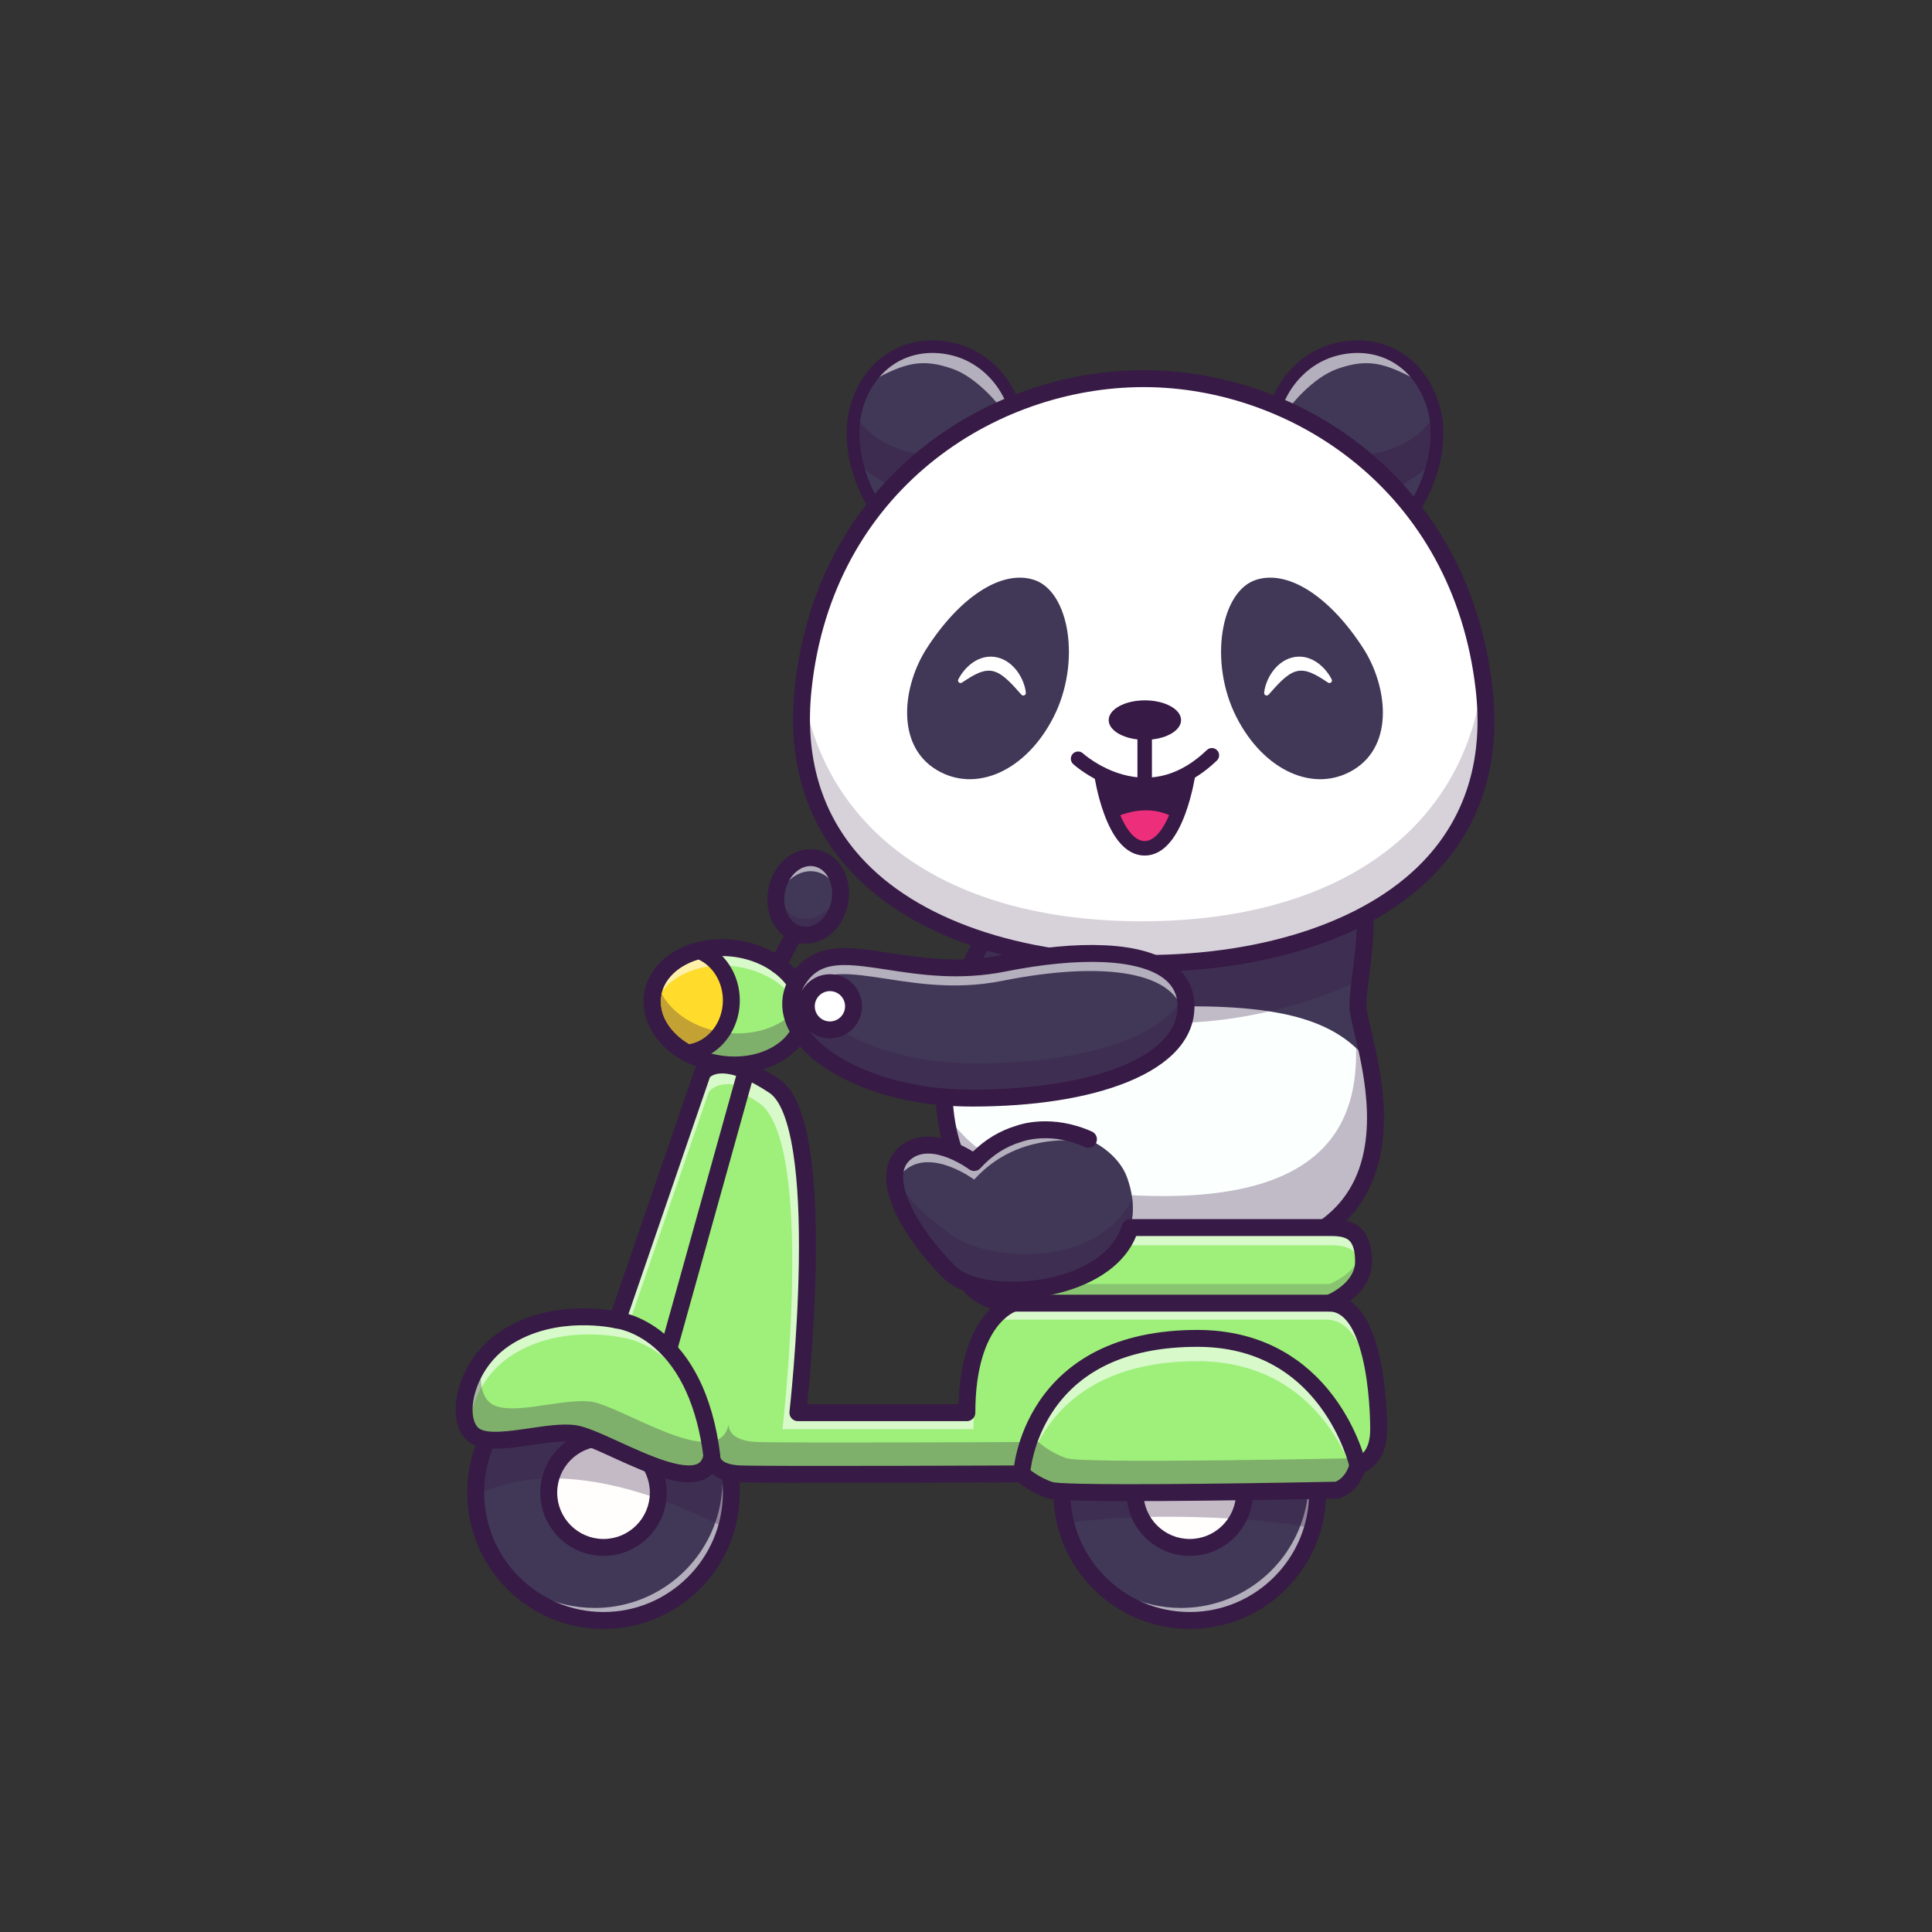 <?xml version="1.0" encoding="UTF-8"?><svg id="Layer_1" xmlns="http://www.w3.org/2000/svg" viewBox="0 0 4000 4000"><rect x="0" y="0" width="4000" height="4000" fill="#333333" stroke="none"/><path d="m1514.17,3090.36c0,25.65-3.64,50.41-10.48,73.87-31.95,110.2-133.67,190.77-254.16,190.77s-228.15-85.37-256.82-200.54c-5.12-20.49-7.82-42-7.82-64.1,0-146.14,118.49-264.6,264.64-264.6s264.64,118.46,264.64,264.6Z" style="fill:#413757;"/><g style="fill:none; opacity:.6;"><path d="m1456.59,2925.68c24.91,40.35,39.32,87.87,39.32,138.77,0,25.65-3.64,50.41-10.48,73.87-31.95,110.2-133.67,190.77-254.16,190.77-83.76,0-158.38-38.95-206.87-99.69,46.64,75.36,130,125.6,225.14,125.6,120.49,0,222.21-80.56,254.16-190.77,6.84-23.46,10.48-48.22,10.48-73.87,0-62.28-21.57-119.48-57.58-164.68Z" style="fill:#fff;"/></g><circle cx="1249.53" cy="3090.37" r="113.41" transform="translate(-1819.25 1788.7) rotate(-45)" style="fill:#fffefc;"/><path d="m1249.53,3372.5c-75.36,0-146.21-29.35-199.49-82.63-53.29-53.29-82.63-124.13-82.63-199.49s29.35-146.21,82.63-199.49c53.29-53.29,124.13-82.63,199.49-82.63s146.21,29.35,199.49,82.63c53.29,53.29,82.63,124.13,82.63,199.49s-29.35,146.21-82.63,199.49c-53.29,53.29-124.13,82.63-199.49,82.63Zm0-529.25c-136.27,0-247.13,110.86-247.13,247.13s110.86,247.13,247.13,247.13,247.13-110.86,247.13-247.13-110.86-247.13-247.13-247.13Z" style="fill:#371a45;"/><path d="m1249.53,3221.29c-72.18,0-130.91-58.73-130.91-130.91s58.73-130.91,130.91-130.91,130.91,58.73,130.91,130.91-58.73,130.91-130.91,130.91Zm0-226.82c-52.89,0-95.91,43.03-95.91,95.91s43.03,95.91,95.91,95.91,95.91-43.03,95.91-95.91-43.03-95.91-95.91-95.91Z" style="fill:#371a45;"/><g style="fill:none; opacity:.3;"><path d="m1514.17,3090.36c0,25.65-3.64,50.41-10.48,73.87-380.45-193.39-518.8-51.78-518.8-73.87,0-146.14,118.49-264.6,264.64-264.6s264.64,118.46,264.64,264.6Z" style="fill:#371a45;"/></g><path d="m2453.27,2611.96c-563.14,0-496.66-355.33-496.66-431.86,0-24.56,11.69-85.65,41.69-157.25.51-1.21,1.02-2.42,1.52-3.64,64.18-150.92,209.38-346.26,496.47-346.26,183.8,0,255.29,52.68,305.04,130.19,38.56,60.07,23.35,155.1,14.55,226.04-2.58,20.57-4.58,39.11-4.58,54.2,0,16.74,25.42,76.42,32.73,128.98,22.06,158.03,31.87,399.6-390.76,399.6Z" style="fill:#fbfffe;"/><g style="fill:none; opacity:.3;"><path d="m2449.65,2607.32c-400.5,0-482.55-179.74-496.51-311.06,55.84,95.5,180.71,180.05,455.44,180.05,422.63,0,412.82-241.57,390.76-399.6-7.31-52.56-32.73-112.24-32.73-128.98,0-15.1,1.99-33.63,4.58-54.2,4.42-35.74,10.48-77.59,10.48-117.99,5.63,7.39,10.95,15.02,16.03,22.96,38.56,60.07,23.35,155.1,14.55,226.04-2.58,20.57-4.58,39.11-4.58,54.2,0,16.74,25.42,76.42,32.73,128.98,22.06,158.03,31.87,399.6-390.76,399.6Z" style="fill:#371a45;"/></g><path d="m2844.05,2212.36c-63.63-93.04-169.65-128.98-380.79-128.98-234.29,0-391.19-40.36-463.42-64.17,64.17-150.92,209.38-346.26,496.47-346.26,183.8,0,255.29,52.68,305.04,130.19,49.74,77.51,9.97,213.17,9.97,280.24,0,16.74,25.42,76.42,32.73,128.98Z" style="fill:#413757;"/><path d="m2453.3,2629.46c-106.58,0-198.13-12.79-272.08-38-65.03-22.17-117.93-54.42-157.24-95.86-95.88-101.08-89.01-231.17-85.7-293.69.46-8.74.86-16.3.86-21.81,0-40.67,28.49-170.74,113.13-292.27,47.6-68.35,105.14-122.67,171.01-161.47,79.88-47.04,171.74-70.9,273.04-70.9,89.25,0,158.08,12.36,210.44,37.79,45.08,21.89,78.79,52.87,109.33,100.45,39.53,61.59,28.1,151.54,18.91,223.81-3.18,24.99-6.18,48.6-6.18,65.9,0,7.62,4.57,26.77,9.41,47.05,10.19,42.7,25.6,107.23,26.93,174.41,1.62,81.71-18.09,149.17-58.6,200.48-30.85,39.09-74.17,69.34-128.74,89.92-60.16,22.69-135.7,34.2-224.52,34.2Zm43.02-939.01c-218.15,0-346.27,118.21-415.33,217.37-81.53,117.06-106.85,240.54-106.85,272.27,0,6.44-.42,14.42-.91,23.66-3.04,57.65-9.38,177.6,76.14,267.76,77.39,81.58,213.29,122.95,403.93,122.95,158.14,0,267.75-37.28,325.79-110.81,82.52-104.54,45.17-261.01,25.1-345.08-6.02-25.21-10.37-43.43-10.37-55.17,0-19.52,2.99-43.06,6.46-70.32,8.47-66.65,19.01-149.6-13.65-200.49-47.05-73.31-114.42-122.14-290.31-122.14Z" style="fill:#371a45;"/><g style="fill:none; opacity:.3;"><path d="m2815.87,2029.19c-153.54,71.8-456.54,161.24-817.58-6.34.51-1.21,1.02-2.42,1.52-3.64,64.18-150.92,209.38-346.26,496.47-346.26,183.8,0,255.29,52.68,305.04,130.19,38.56,60.07,23.35,155.1,14.55,226.04Z" style="fill:#371a45;"/></g><path d="m2727.9,3090.36c0,25.65-3.64,50.41-10.48,73.87-31.95,110.2-133.67,190.77-254.16,190.77s-228.15-85.37-256.82-200.54c-5.12-20.49-7.82-42-7.82-64.1,0-146.14,118.49-264.6,264.64-264.6s264.64,118.46,264.64,264.6Z" style="fill:#413757;"/><g style="fill:none; opacity:.6;"><path d="m2670.32,2925.68c24.91,40.35,39.32,87.87,39.32,138.77,0,25.65-3.64,50.41-10.48,73.87-31.95,110.2-133.67,190.77-254.16,190.77-83.76,0-158.38-38.95-206.87-99.69,46.64,75.36,130,125.6,225.14,125.6,120.49,0,222.21-80.56,254.16-190.77,6.84-23.46,10.48-48.22,10.48-73.87,0-62.28-21.57-119.48-57.58-164.68Z" style="fill:#fff;"/></g><circle cx="2463.26" cy="3090.37" r="113.41" transform="translate(-1463.75 2646.94) rotate(-45)" style="fill:#fffefc;"/><path d="m2463.26,3372.5c-75.36,0-146.21-29.35-199.49-82.63-53.29-53.29-82.63-124.13-82.63-199.49s29.35-146.21,82.63-199.49c53.29-53.29,124.13-82.63,199.49-82.63s146.21,29.35,199.49,82.63c53.29,53.29,82.63,124.13,82.63,199.49s-29.35,146.21-82.63,199.49c-53.29,53.29-124.13,82.63-199.49,82.63Zm0-529.25c-136.27,0-247.13,110.86-247.13,247.13s110.86,247.13,247.13,247.13,247.13-110.86,247.13-247.13-110.86-247.13-247.13-247.13Z" style="fill:#371a45;"/><path d="m2463.26,3221.29c-72.18,0-130.91-58.73-130.91-130.91s58.73-130.91,130.91-130.91,130.91,58.73,130.91,130.91-58.73,130.91-130.91,130.91Zm0-226.82c-52.89,0-95.91,43.03-95.91,95.91s43.03,95.91,95.91,95.91,95.91-43.03,95.91-95.91-43.03-95.91-95.91-95.91Z" style="fill:#371a45;"/><g style="fill:none; opacity:.3;"><path d="m2727.9,3090.36c0,25.65-3.64,50.41-10.48,73.87-101.64-23.9-372.78-34.75-510.98-9.78-5.12-20.49-7.82-42-7.82-64.1,0-146.14,118.49-264.6,264.64-264.6s264.64,118.46,264.64,264.6Z" style="fill:#371a45;"/></g><path d="m1637.86,3069.94c-.64,0-1.29-.04-1.94-.11-9.61-1.06-16.54-9.7-15.48-19.31l14.07-127.62c1.06-9.61,9.71-16.54,19.31-15.48,9.61,1.06,16.54,9.71,15.48,19.31l-14.07,127.62c-.99,8.96-8.57,15.59-17.37,15.59Z" style="fill:#371a45;"/><path d="m1454.29,2221.57l-175.98,511.62s-131.01-31.29-234.64,39.11c-80.03,54.36-101.68,160.34-66.48,195.54,35.2,35.2,148.61-7.82,211.18,0,62.57,7.82,265.93,148.61,285.48,46.93,0,0-3.91,34.38,58.66,36.74,62.57,2.37,582.7,0,582.7,0,0,0,23.46,21.92,58.66,33.65,35.2,11.73,594.43,0,594.43,0,0,0,31.29-7.82,43.02-50.84,0,0,43.02-7.82,43.02-74.3s-11.73-262.02-101.68-262.02c0,0,70.39-27.38,70.39-86.04s-27.38-70.39-66.48-70.39h-719.57s-50.84-5.87-50.84,54.75c0,39.11,22.13,101.68,112.74,101.68,0,0-97.1,27.38-97.1,226.82h-349.89s68.32-598.34-49.01-676.56c-117.32-78.21-148.61-26.69-148.61-26.69Z" style="fill:#9ef07b;"/><g style="fill:none; opacity:.6;"><path d="m2035.72,2578.13h719.57c34.17,0,59.39,8.96,65.2,50.37.8-4.22,1.28-8.61,1.28-13.22,0-58.66-27.38-70.39-66.48-70.39h-719.57s-50.84-5.87-50.84,54.75c0,5.37.44,11.2,1.39,17.23,8.13-43.49,49.45-38.74,49.45-38.74Z" style="fill:#fff;"/></g><g style="fill:none; opacity:.6;"><path d="m2811.3,3031.97c-2.27,8.29-5.24,15.29-8.64,21.16-24.21-68.05-105.82-234.96-323.77-234.96-262.61,0-335.93,158.54-356.15,237.22-4.89-3.75-7.55-6.26-7.55-6.26,0,0,14.35-280.52,363.7-280.52,273.75,0,332.41,263.35,332.41,263.35Z" style="fill:#fff;"/></g><g style="fill:none; opacity:.2;"><path d="m2752.64,2658.49h-653.76c-76.64,0-104.29-44.77-110.99-82.24-1.1,5.17-1.75,11.01-1.75,17.71,0,39.11,22.13,101.68,112.75,101.68h653.76s70.39-27.38,70.39-86.04c0-8.29-.57-15.62-1.62-22.14-10.46,48.32-68.78,71.02-68.78,71.02Z" style="fill:#371a45;"/></g><g style="fill:none; opacity:.6;"><path d="m1460.58,2940.69c-17.6-49.71-40.87-85.06-64.53-110.17-52.05-55.22-106.02-60.81-106.02-60.81,0,0-131.01-31.29-234.64,39.11-57.37,38.99-84.75,104.49-82.63,151.38-28.67-39.5-5.44-138.4,70.9-190.26,103.63-70.39,234.64-39.11,234.64-39.11,0,0,53.97,5.59,106.02,60.81,29.41,31.21,58.19,78.25,76.26,149.04Z" style="fill:#fff;"/></g><g style="fill:none; opacity:.6;"><path d="m1467.32,2261.16s16.12-26.44,68.41-12.62l9.55-34.27c-70.39-28.98-91,4.93-91,4.93l-175.98,511.64s9.88,1.04,25.23,6.52l163.79-476.2Z" style="fill:#fff;"/></g><g style="fill:none; opacity:.6;"><path d="m2077.34,2732.14h668.83c90.08,0,103.48,187.36,104,257.63,2.56-8.79,4.14-19.36,4.14-32.11,0-66.48-11.73-262.02-101.68-262.02h-653.76s-39.85,11.23-68.49,71.74c23.9-28.88,46.95-35.24,46.95-35.24Z" style="fill:#fff;"/><path d="m1569.91,2282.41c120.03,78.21,50.13,676.56,50.13,676.56h395.44c0-12.88.42-25.02,1.2-36.5h-364.79s68.32-598.34-49-676.56c-22.13-14.74-41.22-24.91-57.6-31.64l-12.9,46.28c11.44,5.8,23.91,12.99,37.53,21.85Z" style="fill:#fff;"/></g><g style="fill:none; opacity:.3;"><path d="m2854.29,2965.28c-2.23,61.63-42.94,69.02-42.94,69.02-11.73,43.02-43.02,50.84-43.02,50.84,0,0-559.23,11.73-594.43,0-35.2-11.73-58.66-33.67-58.66-33.67,0,0-520.13,2.39-582.7,0-62.57-2.35-58.66-36.72-58.66-36.72-19.55,101.68-222.91-39.11-285.48-46.93-62.57-7.82-175.98,35.2-211.18,0-27.96-27.96-20.02-100.7,24.6-156.62-11.03,37.7-7.63,73.01,9.97,90.61,35.2,35.2,148.61-7.82,211.18,0,62.57,7.82,265.93,148.61,285.48,46.93,0,0-3.91,34.37,58.66,36.72,62.57,2.39,582.7,0,582.7,0,0,0,23.46,21.94,58.66,33.67,35.2,11.73,594.43,0,594.43,0,0,0,31.29-7.82,43.02-50.84,0,0,3.44-.63,8.37-3.01Z" style="fill:#371a45;"/></g><path d="m2342.92,3107.88c-156.22,0-168.62-4.13-174.58-6.12-28.46-9.49-49.9-24.95-59.52-32.73-62.79.28-517.79,2.2-576.96-.04-25.17-.95-44.46-6.8-57.53-17.42-4.53,4.55-9.31,7.74-13.61,9.96-21.22,10.94-50.52,9.94-92.23-3.16-32.86-10.32-69.07-26.86-101.03-41.45-33.43-15.27-65.01-29.69-81.26-31.72-22.28-2.79-54.17,1.93-85,6.48-55.97,8.27-108.83,16.08-136.38-11.47-16.43-16.42-23.8-43.14-20.76-75.23,2.46-26,11.43-53.01,25.95-78.14,15.96-27.62,38.03-51.49,63.84-69.02,45.18-30.69,102.45-47.62,165.64-48.97,28.73-.62,52.56,2.08,67.19,4.37l171.07-497.35c.41-1.18.94-2.32,1.59-3.39,1.08-1.77,11.25-17.49,36.46-23.09,35.02-7.78,81.05,7.13,136.81,44.3,31.48,20.98,52.65,70.27,64.75,150.67,9.07,60.31,12.95,138.29,11.54,231.77-1.89,125.04-12.91,245.33-17.55,291.18h313.19c3.25-111.59,37.38-169.17,66.73-198.22-27.86-8.24-45.49-23.06-56.26-36.17-16.76-20.41-26.37-48.33-26.37-76.61,0-24.86,7.31-43.99,21.72-56.83,18.46-16.45,41.43-15.89,47.41-15.42h718.78c36.05,0,83.98,9.11,83.98,87.89,0,38.37-23.62,65.08-45.45,81.58,9.34,6.35,17.91,15,25.66,25.92,13.79,19.42,25.04,46.48,33.45,80.41,16.35,65.97,17.62,139.26,17.62,160.15,0,40.53-14.64,63.02-26.93,74.74-6.92,6.6-13.96,10.69-19.55,13.18-16.07,44.52-51.23,53.81-52.81,54.2-1.27.32-2.57.49-3.88.52-1.4.03-141.55,2.95-284.21,4.4-57.01.58-103.54.82-141.54.82Zm-163.64-39.37c7.26,1.95,51.85,6.15,307.48,3.52,130.68-1.35,258.57-3.91,278.5-4.31,5.14-2.08,21.74-10.74,29.17-38,1.83-6.71,6.71-11.58,13.57-12.59,1.19-.31,7.62-2.25,14.02-8.97,9.69-10.17,14.81-26.82,14.81-48.14,0-19.89-1.2-89.6-16.6-151.73-10.49-42.33-30.73-92.79-67.58-92.79-8.42,0-15.65-6-17.2-14.27-1.55-8.28,3.01-16.48,10.86-19.54.55-.22,59.24-23.93,59.24-69.73,0-21.9-4.24-36.71-12.6-44.02-6.92-6.05-18.48-8.87-36.38-8.87h-719.57c-.77,0-1.18,0-1.91-.1-1.18-.09-13.33-.74-21.61,6.82-6.52,5.94-9.82,16.22-9.82,30.53,0,19.75,6.87,84.18,95.25,84.18,8.83,0,16.52,6.52,17.6,15.28,1.08,8.73-4.25,16.83-12.75,19.03-1.91.63-21.44,7.6-41.4,34.97-19.64,26.93-43.05,79.15-43.05,175.03,0,9.66-7.83,17.5-17.5,17.5h-349.89c-4.99,0-9.74-2.13-13.06-5.85s-4.9-8.68-4.33-13.64c.17-1.49,17.03-150.77,19.39-307.47,1.38-91.52-2.38-167.52-11.17-225.89-12.95-86.02-34.09-116.35-49.54-126.65-87.83-58.55-117.94-37.73-123.37-32.59l-174.96,508.65c-2.93,8.52-11.85,13.42-20.61,11.33-.29-.07-31.86-7.4-75.01-6.35-39.06.95-96.05,9.16-145.74,42.91-49.78,33.81-71.3,86.58-74.61,121.5-1.98,20.89,2.01,38.53,10.67,47.19,15.11,15.11,65.79,7.62,106.52,1.6,33.16-4.9,67.44-9.96,94.46-6.59,21.57,2.7,53.96,17.49,91.46,34.61,31.03,14.17,66.19,30.23,96.97,39.9,39.17,12.31,57.35,9.76,65.69,5.45,3.98-2.05,9.56-6.25,12-18.97l17.19,3.3,17.39,1.98s.06-.28.06-.8c-.02,5.7,8.7,16.82,41.87,18.07,61.49,2.32,576.76.01,581.96-.01h.08c4.43,0,8.7,1.68,11.95,4.71.18.16,21.33,19.5,52.13,29.8Zm628.91-51.41h0,0Z" style="fill:#371a45;"/><path d="m1384.33,2811.54c-1.56,0-3.14-.21-4.71-.65-9.31-2.6-14.75-12.25-12.16-21.56l160.96-577.42c2.6-9.31,12.25-14.76,21.56-12.16,9.31,2.6,14.75,12.25,12.16,21.56l-160.96,577.42c-2.16,7.74-9.19,12.81-16.85,12.81Z" style="fill:#371a45;"/><path d="m1473.83,3032.27c-8.71,0-16.25-6.5-17.35-15.36-12.77-103.7-48.67-182.79-103.82-228.71-39.61-32.98-75.8-37.56-76.16-37.59-9.61-1-16.6-9.6-15.6-19.22,1-9.61,9.61-16.59,19.22-15.6,1.88.2,46.59,5.25,94.94,45.51,27.84,23.18,51.42,53.42,70.07,89.86,22.9,44.74,38.41,99.07,46.09,161.47,1.18,9.59-5.64,18.33-15.23,19.51-.73.09-1.45.13-2.16.13Z" style="fill:#371a45;"/><path d="m2752.66,2715.5h-653.76c-9.67,0-17.5-7.84-17.5-17.5s7.83-17.5,17.5-17.5h653.76c9.67,0,17.5,7.83,17.5,17.5s-7.83,17.5-17.5,17.5Z" style="fill:#371a45;"/><path d="m2115.22,3068.99c-.31,0-.63,0-.94-.03-9.64-.51-17.04-8.71-16.55-18.35.16-3.06,4.4-75.82,53.8-149.14,29.08-43.16,67.8-77.54,115.07-102.17,58.34-30.4,129.77-45.81,212.3-45.81,65.48,0,124.69,14.6,175.99,43.38,41.09,23.05,77.06,55.13,106.92,95.34,50.52,68.04,65.95,135.45,66.58,138.29,2.1,9.43-3.84,18.79-13.28,20.89-9.43,2.1-18.78-3.84-20.89-13.28-.14-.61-14.8-63.94-61.28-126.06-61.35-82-146.83-123.57-254.05-123.57-137.99,0-238.07,44.15-297.46,131.23-44.56,65.34-48.72,132.04-48.76,132.71-.52,9.32-8.24,16.55-17.46,16.55Z" style="fill:#371a45;"/><path d="m1664.38,2106.81c-9.82,65.82-87.91,108.72-174.42,95.81-24.83-3.72-47.63-11.61-67.34-22.53-48.92-27.18-78.53-73.13-71.53-120.1,6.69-44.74,44.93-78.92,95.93-92.1,24.01-6.26,50.84-7.86,78.53-3.72,86.51,12.94,148.69,76.77,138.83,142.62Z" style="fill:#9ef07b;"/><path d="m1514.17,2071.19c0,57.33-40.32,104.38-91.55,108.91-48.92-27.18-78.53-73.13-71.53-120.1,6.69-44.74,44.93-78.92,95.93-92.1,39.07,14.74,67.15,55.45,67.15,103.28Z" style="fill:#ffdc2b;"/><ellipse cx="1673.3" cy="1855.89" rx="80.82" ry="66.48" transform="translate(-472.27 3136.82) rotate(-78.8)" style="fill:#413757;"/><g style="fill:none; opacity:.6;"><path d="m1608.09,1871.1c8.67-43.79,44.9-73.5,80.92-66.37,25.87,5.12,44.52,27.89,49.8,56.52,7.69-43.09-14.3-83.31-49.8-90.34-36.02-7.13-72.25,22.58-80.92,66.37-2.44,12.34-2.36,24.44-.29,35.67.11-.62.17-1.23.29-1.85Z" style="fill:#fff;"/></g><g style="fill:none; opacity:.3;"><path d="m1738.5,1834.98c-8.67,43.79-44.9,73.5-80.91,66.37-25.87-5.12-44.52-27.89-49.8-56.52-7.69,43.09,14.3,83.31,49.8,90.34,36.02,7.13,72.24-22.58,80.92-66.37,2.44-12.34,2.36-24.44.29-35.67-.11.62-.16,1.23-.29,1.85Z" style="fill:#371a45;"/></g><g style="fill:none; opacity:.3;"><path d="m1670.81,2107.6c-9.82,65.82-87.91,108.72-174.42,95.81-24.83-3.72-47.63-11.61-67.34-22.53-48.92-27.18-78.53-73.13-71.53-120.1.98-6.61,2.66-12.94,5.01-19.05,10.52,29.1,34.34,55.1,66.52,72.97,19.71,10.91,42.51,18.81,67.34,22.53,77.82,11.61,148.88-21.94,169.45-76.77,5.48,15.1,7.35,31.05,4.97,47.12Z" style="fill:#371a45;"/></g><g style="fill:none; opacity:.6;"><path d="m1664.38,2103.97c-.31,2.03-.66,4.03-1.13,6.02-11.38-52.6-66.25-98-137.7-108.72-27.69-4.15-54.52-2.54-78.53,3.72-48.65,12.55-85.68,44.23-94.8,85.96-2.39-11.03-2.82-22.37-1.13-33.79,6.69-44.74,44.93-78.92,95.93-92.1,24.01-6.26,50.84-7.86,78.53-3.72,86.5,12.94,148.69,76.77,138.83,142.62Z" style="fill:#fff;"/></g><path d="m1520.72,2222.43c-11,0-22.15-.82-33.34-2.49-26.31-3.94-50.95-12.19-73.24-24.52-27.07-15.04-48.92-35.38-63.21-58.84-15.22-24.98-21.15-52.35-17.15-79.15,7.51-50.26,49.23-91.05,108.86-106.46,26.9-7.01,56.48-8.42,85.5-4.08,45.61,6.82,86.62,26.91,115.5,56.57,30.13,30.95,43.64,68.57,38.05,105.95-5.57,37.36-29.49,69.39-67.33,90.18-27.38,15.04-59.79,22.85-93.64,22.85Zm-25.69-243.02c-15,0-29.74,1.82-43.6,5.43-45.83,11.84-77.64,41.63-83.04,77.75-5.72,38.38,18.31,77.54,62.72,102.21,18.6,10.29,39.27,17.2,61.43,20.52,38.07,5.68,75.34-.15,104.95-16.42,28.04-15.4,45.65-38.37,49.57-64.67,0,0,0,0,0,0,3.94-26.31-6.19-53.43-28.51-76.36-23.57-24.2-57.52-40.67-95.6-46.37-9.31-1.39-18.67-2.09-27.93-2.09Z" style="fill:#371a45;"/><path d="m1422.62,2197.6c-2.97,0-5.89-.75-8.5-2.2-27.05-15.03-48.9-35.37-63.18-58.82-15.22-24.98-21.15-52.35-17.15-79.15,7.51-50.26,49.23-91.05,108.86-106.46,3.49-.9,7.18-.7,10.56.57,46.93,17.71,78.47,65.8,78.47,119.66,0,31.76-10.9,62.14-30.7,85.55-20.03,23.69-47.31,38.18-76.81,40.79-.51.05-1.03.07-1.54.07Zm23.26-211.22c-42.82,12.74-72.3,41.56-77.48,76.21-5.51,36.96,16.58,74.66,57.89,99.43,39.87-6.44,70.38-45.25,70.38-90.83,0-37.37-20.2-70.73-50.79-84.8Z" style="fill:#371a45;"/><path d="m1668.52,1953.75c-4.77,0-9.56-.47-14.32-1.41-22.65-4.48-41.66-19.13-53.53-41.24-11.27-20.98-14.73-46.38-9.75-71.52,4.98-25.15,17.86-47.31,36.27-62.41,19.4-15.92,42.56-22.21,65.21-17.73,22.65,4.49,41.66,19.13,53.53,41.24,11.27,20.98,14.73,46.38,9.75,71.52-4.98,25.14-17.86,47.31-36.27,62.41-15.32,12.57-32.98,19.14-50.89,19.14Zm9.63-160.71c-23.94,0-46.76,22.29-52.9,53.33-3.41,17.21-1.19,34.31,6.25,48.16,6.83,12.72,17.31,21.05,29.5,23.47,12.2,2.42,25.05-1.3,36.22-10.45,12.16-9.97,20.73-24.94,24.13-42.15,6.78-34.25-9.26-66.38-35.75-71.63-2.48-.49-4.97-.73-7.45-.73Z" style="fill:#371a45;"/><path d="m1610.52,2015.48c-2.77,0-5.57-.66-8.19-2.05-8.54-4.53-11.78-15.13-7.25-23.66l32.77-61.75c4.53-8.54,15.12-11.79,23.66-7.25,8.54,4.53,11.78,15.12,7.25,23.66l-32.77,61.75c-3.14,5.92-9.2,9.3-15.47,9.3Z" style="fill:#371a45;"/><path d="m1773.41,957.96c10.59,44.51,31.89,87.39,58.88,120.48,19.34,23.68,54.55,24.46,76.22,2.37,11.16-11.38,22.55-22.22,33.92-32.51,50.07-45.21,100.34-79.46,133.66-100.7,3.21-2.07,6.26-3.96,9.16-5.81,2.15-1.34,4.19-2.83,6.09-4.47,12.34-10.42,19.51-26.14,18.77-42.63-3.59-77.02-55.93-149.43-131.15-170.25-8.6-2.36-17.08-4.1-25.49-5.23-83.48-11.2-156.48,38.05-180.68,125.73-1.36,4.93-2.49,9.91-3.41,14.98-5.87,31.38-3.86,65.14,4.03,98.03Z" style="fill:#413757;"/><g style="fill:none; opacity:.4;"><path d="m1773.41,957.96c46.5,40.31,106.4,71.29,169.02,90.35,50.07-45.21,100.34-79.46,133.66-100.7,3.21-2.07,6.26-3.96,9.16-5.81,2.15-1.34,4.19-2.83,6.09-4.47-8.8,1.9-16.6,3.2-21.57,3.51-129.16,7.67-232.48,14.67-300.4-80.91-5.87,31.38-3.86,65.14,4.03,98.03Z" style="fill:#371a45;"/></g><g style="fill:none; opacity:.6;"><path d="m1808.07,786.95c66.95-36.27,101.8-44.85,163.17-23.64,53.5,18.49,100.64,78.98,110.13,93.04,1.44-3.54,2.83-6.87,4.13-10.03,7.29-17.41,4.82-37.78-6.91-52.81-47.41-60.82-131.94-89.73-205.36-63.27-8.39,3.03-16.34,6.53-23.86,10.45l-41.3,46.26Z" style="fill:#fff;"/></g><path d="m1870.28,1109.82c-.06,0-.12,0-.18,0-18.64-.25-36.09-8.69-47.89-23.16-26.45-32.43-47.4-73.56-58.97-115.81-12.61-46.05-13.65-90.79-3-129.38,13.78-49.95,43.58-90.42,83.91-113.95,40.4-23.57,89.51-29.12,138.3-15.62,39.18,10.84,73.53,34.62,99.33,68.74,24.76,32.75,39.44,73.04,41.33,113.43.53,11.25-1.93,22.55-7.1,32.69-3.27,6.4-11.11,8.95-17.51,5.68-6.4-3.27-8.95-11.11-5.68-17.51,3.12-6.11,4.6-12.9,4.29-19.64-3.48-74.35-53.48-139.45-121.6-158.3-41.96-11.61-83.95-6.99-118.23,13.01-34.42,20.09-59.97,55.03-71.94,98.39-18.44,66.82,5.02,158.02,57.04,221.8,7.02,8.61,16.99,13.43,28.07,13.58,7.19.1,12.94,6,12.84,13.19-.1,7.13-5.91,12.84-13.01,12.84Z" style="fill:#371a45;"/><path d="m2967.75,957.96c-10.59,44.51-31.89,87.39-58.88,120.48-19.34,23.68-54.55,24.46-76.22,2.37-11.16-11.38-22.55-22.22-33.92-32.51-50.07-45.21-100.34-79.46-133.66-100.7-3.21-2.07-6.26-3.96-9.16-5.81-2.15-1.34-4.19-2.83-6.09-4.47-12.34-10.42-19.51-26.14-18.77-42.63,3.59-77.02,55.93-149.43,131.15-170.25,8.6-2.36,17.08-4.1,25.49-5.23,83.48-11.2,156.48,38.05,180.68,125.73,1.36,4.93,2.49,9.91,3.41,14.98,5.87,31.38,3.86,65.14-4.03,98.03Z" style="fill:#413757;"/><g style="fill:none; opacity:.4;"><path d="m2967.75,957.96c-46.5,40.31-106.4,71.29-169.02,90.35-50.07-45.21-100.34-79.46-133.66-100.7-3.21-2.07-6.26-3.96-9.16-5.81-2.15-1.34-4.19-2.83-6.09-4.47,8.8,1.9,16.6,3.2,21.57,3.51,129.16,7.67,232.48,14.67,300.4-80.91,5.87,31.38,3.86,65.14-4.03,98.03Z" style="fill:#371a45;"/></g><g style="fill:none; opacity:.6;"><path d="m2933.08,786.95c-66.95-36.27-101.8-44.85-163.17-23.64-53.5,18.49-100.64,78.98-110.13,93.04-1.44-3.54-2.83-6.87-4.13-10.03-7.29-17.41-4.82-37.78,6.91-52.81,47.41-60.82,131.94-89.73,205.36-63.27,8.39,3.03,16.34,6.53,23.86,10.45l41.3,46.26Z" style="fill:#fff;"/></g><path d="m2870.87,1109.82c-7.11,0-12.92-5.71-13.01-12.84-.1-7.19,5.65-13.1,12.84-13.19,11.08-.15,21.05-4.97,28.07-13.58,52.02-63.78,75.48-154.99,57.04-221.8-11.96-43.36-37.51-78.3-71.94-98.39-34.28-20.01-76.27-24.63-118.23-13.01-68.12,18.85-118.12,83.95-121.6,158.3-.31,6.74,1.17,13.53,4.29,19.64,3.27,6.4.73,14.25-5.68,17.51-6.4,3.27-14.24.73-17.51-5.68-5.17-10.14-7.63-21.44-7.1-32.69,1.89-40.39,16.57-80.68,41.33-113.43,25.8-34.13,60.15-57.9,99.33-68.74,48.79-13.5,97.9-7.95,138.3,15.62,40.33,23.54,70.13,64,83.91,113.95,10.65,38.59,9.61,83.33-3,129.38-11.57,42.25-32.51,83.38-58.97,115.81-11.8,14.46-29.25,22.9-47.89,23.16-.06,0-.12,0-.18,0Z" style="fill:#371a45;"/><path d="m3075.16,1425.32c45.94,399.53-315.57,569.48-704.85,569.48s-747.25-169.55-704.85-569.48c44.43-419.05,385.87-641.37,704.85-641.37s656.66,222.32,704.85,641.37Z" style="fill:#fff;"/><g style="fill:none; opacity:.2;"><path d="m2363.71,1997.98c-389.26,0-747.24-169.54-704.85-569.47.44-4.01.87-8.03,1.37-12.01,42.39,304.3,301.75,490.91,703.48,490.91s660.84-185.68,703.92-486.74c.31,2.61.62,5.23.93,7.84,45.93,399.53-315.56,569.47-704.85,569.47Z" style="fill:#371a45;"/></g><path d="m2367.72,2012.3c-125.27,0-245.13-17.73-346.62-51.29-111.8-36.96-201.06-91.9-265.28-163.3-42.88-47.66-74.08-102.49-92.75-162.97-19.75-63.99-25.67-135.07-17.59-211.26,45.74-431.34,397.96-657.03,722.25-657.03,82.59,0,164.61,14.23,243.77,42.29,81.36,28.84,155.84,70.99,221.36,125.27,69.35,57.46,126.38,126.75,169.48,205.94,46.3,85.07,75.78,180.41,87.62,283.37,8.7,75.66,3.36,146.32-15.88,210.04-18.17,60.19-48.91,114.84-91.35,162.45-64.16,71.96-153.81,127.38-266.47,164.72-102.15,33.87-222.68,51.77-348.53,51.77Zm0-1210.85c-308.64,0-643.88,214.93-687.44,625.72-14.74,139.04,19.43,255.83,101.56,347.14,116.05,129.01,329.59,202.99,585.88,202.99s472.84-74.64,588.88-204.78c81.27-91.15,114.44-207.29,98.59-345.2-47.24-410.89-381.6-625.87-687.46-625.87Z" style="fill:#371a45;"/><path d="m2460.46,1599.24c-2.39,14.35-10.44,57.72-26.51,95.23-14.2,33.08-34.57,61.59-62.73,61.59s-49.71-29.41-64.45-63.12c-15.33-35.04-23.82-74.77-26.91-91.04,43.84,23.03,112.82,43.17,180.6-2.66Z" style="fill:#371a45;"/><path d="m2433.94,1694.46c-14.2,33.08-34.57,61.59-62.73,61.59s-49.71-29.41-64.45-63.12c31.25-13.96,80.44-26.4,127.18,1.53Z" style="fill:#ed2e7a;"/><path d="m2370.69,1639.96c-20.92,0-40.02-3.41-56.44-8.13-54.62-15.71-90.81-48.49-92.32-49.88-6.11-5.6-6.52-15.09-.92-21.19,5.6-6.1,15.08-6.51,21.18-.93.73.66,33.53,29.99,81.36,43.46,62.94,17.73,121.86.77,175.13-50.38,5.98-5.74,15.47-5.55,21.21.43,5.74,5.98,5.55,15.47-.43,21.21-52.28,50.2-104.59,65.42-148.78,65.42Z" style="fill:#371a45;"/><path d="m2369.94,1771.33c-20.08,0-38.26-9.94-54.01-29.55-11.24-13.99-21.35-33.14-30.04-56.92-14.37-39.31-20.12-77.97-20.36-79.59-1.2-8.2,4.47-15.81,12.67-17.01,8.2-1.19,15.81,4.47,17.01,12.67.07.5,5.65,37.66,19,74.03,9.1,24.79,28.44,66.38,55.73,66.38s46.91-42.12,56.1-67.22c13.43-36.67,19.03-73.74,19.08-74.11,1.22-8.19,8.84-13.86,17.04-12.63,8.19,1.22,13.85,8.85,12.63,17.04-.24,1.64-6.11,40.5-20.59,80.02-8.76,23.9-18.91,43.15-30.18,57.21-15.8,19.71-34,29.7-54.09,29.7Z" style="fill:#371a45;"/><ellipse cx="2370.36" cy="1490.89" rx="74.92" ry="40.89" style="fill:#371a45;"/><path d="m2369.94,1640.02c-8.28,0-15-6.72-15-15v-114.09c0-8.28,6.72-15,15-15s15,6.72,15,15v114.09c0,8.28-6.72,15-15,15Z" style="fill:#371a45;"/><path d="m1918.15,1343.16c-48.26,75.29-65.64,198.84,21.23,250.96,80.91,48.55,185.36,2.16,242.19-110.08,56.83-112.24,33.05-260.32-41.42-283.73-67.57-21.24-154.11,36.94-222,142.85Z" style="fill:#413757;"/><path d="m2114.61,1438.09c-1.18-1.19-2.39-2.61-3.57-3.91l-3.53-3.96c-2.31-2.63-4.66-5.19-6.94-7.71-4.61-5.03-9.23-9.79-13.9-14.13-9.33-8.68-18.95-15.5-28.6-18.27-4.85-1.39-9.77-1.84-15.04-1.34-5.27.52-10.83,2.07-16.53,4.36-5.66,2.38-11.48,5.37-17.27,8.86-5.82,3.48-11.6,7.41-17.72,11.33l-.07.04c-2.41,1.54-5.61.83-7.15-1.57-1.02-1.59-1.05-3.53-.27-5.1,3.41-6.8,7.71-13.12,12.71-19.08,5.04-5.9,10.86-11.43,17.69-16.12,1.73-1.16,3.46-2.32,5.33-3.32l2.8-1.53,2.91-1.41c3.97-1.75,8.17-3.25,12.59-4.28,8.86-2.02,18.6-1.97,27.62.33,9.05,2.26,17.24,6.53,24.08,11.77,6.87,5.25,12.51,11.42,17.19,17.97,4.67,6.56,8.36,13.55,11.25,20.75,1.44,3.61,2.64,7.29,3.63,11.03.48,1.88.92,3.76,1.27,5.68.35,1.94.63,3.79.81,5.92.25,2.87-1.88,5.39-4.75,5.63-1.59.14-3.08-.46-4.13-1.51l-.41-.42Z" style="fill:#fff;"/><path d="m2823.01,1343.16c48.26,75.29,65.64,198.84-21.24,250.96-80.91,48.55-185.36,2.16-242.19-110.08-56.83-112.24-33.05-260.32,41.42-283.73,67.57-21.24,154.11,36.94,222,142.85Z" style="fill:#413757;"/><path d="m2617.26,1434.38c.18-2.13.46-3.97.81-5.92.35-1.92.79-3.8,1.27-5.68.99-3.74,2.19-7.42,3.63-11.03,2.88-7.21,6.57-14.19,11.25-20.75,4.68-6.54,10.31-12.72,17.19-17.97,6.84-5.24,15.03-9.51,24.08-11.77,9.03-2.3,18.77-2.34,27.62-.33,4.43,1.03,8.63,2.53,12.59,4.28l2.91,1.41,2.8,1.53c1.87,1.01,3.6,2.17,5.33,3.32,6.83,4.68,12.65,10.21,17.69,16.12,5,5.95,9.3,12.27,12.71,19.08,1.28,2.56.25,5.66-2.31,6.94-1.69.84-3.61.68-5.1-.26l-.08-.05c-6.13-3.91-11.91-7.85-17.72-11.33-5.8-3.49-11.61-6.48-17.27-8.86-5.7-2.29-11.27-3.84-16.53-4.36-5.27-.5-10.2-.05-15.04,1.34-9.65,2.77-19.27,9.59-28.6,18.27-4.67,4.34-9.29,9.1-13.9,14.13-2.29,2.52-4.63,5.08-6.94,7.71l-3.53,3.96c-1.18,1.3-2.39,2.71-3.57,3.91l-.4.4c-2.02,2.04-5.32,2.06-7.37.04-1.14-1.12-1.64-2.67-1.52-4.15Z" style="fill:#fff;"/><path d="m2455.49,2083.87c0-111.51-166.91-131.67-377.59-89.54-210.68,42.14-356.75-75.48-425.92,34.68-69.17,110.16,109.91,244.47,360.09,244.47s443.43-68.47,443.43-189.61Z" style="fill:#413757;"/><g style="fill:none; opacity:.6;"><path d="m1649.11,2065.42c69.17-110.16,215.25,7.46,425.92-34.68,205-41,368.54-23,377.21,80.74,2.12-8.5,3.23-17.29,3.23-26.39,0-111.51-166.91-131.67-377.59-89.54-210.68,42.14-356.75-75.48-425.92,34.68-12.34,19.65-16.74,40.08-14.28,60.37,2.47-8.48,6.24-16.89,11.43-25.17Z" style="fill:#fff;"/></g><g style="fill:none; opacity:.3;"><path d="m2463.38,2083.88c0,121.12-193.27,189.59-443.44,189.59s-413.76-123.03-367.65-230.15c34.06,83.65,181.11,158.35,367.65,158.35,223.5,0,401.59-54.67,436.98-152.71,4.26,10.48,6.45,22.1,6.45,34.92Z" style="fill:#371a45;"/></g><path d="m2012.07,2290.98c-86.22,0-168.37-15.46-237.57-44.7-66.03-27.9-115.43-66.84-139.1-109.64-10.57-19.12-15.92-38.68-15.89-58.13.03-20.41,5.97-40.19,17.65-58.8,20.6-32.81,49.61-50.97,88.68-55.54,33.5-3.91,71.33,1.93,115.13,8.71,67.41,10.42,143.8,22.24,233.5,4.3,80.87-16.17,152.49-22.93,212.87-20.08,65.87,3.11,115.18,17.73,146.56,43.45,25.94,21.27,39.09,49.3,39.09,83.33,0,65.54-48,119.64-138.82,156.45-81.76,33.14-193.14,50.66-322.1,50.66Zm-263.55-292.94c-37.29,0-62.68,9.96-81.72,40.27-16.15,25.72-16.41,53.1-.78,81.38,37.44,67.72,168.33,136.28,346.04,136.28,122.72,0,232.44-17.08,308.96-48.1,53.36-21.63,116.97-60.7,116.97-124.01,0-23.36-8.6-41.76-26.28-56.26-25.07-20.55-68.65-32.85-126.02-35.56-56.72-2.67-127.38,4.05-204.36,19.44-95.77,19.16-178.91,6.3-245.71-4.03-34.81-5.38-63.37-9.42-87.11-9.42Z" style="fill:#371a45;"/><path d="m2333.65,2438.19c-32.33-91.02-207.27-152.52-316.77-31.29,0,0-89.95-67.27-144.7-17.99-54.75,49.28,12.06,163.24,93.19,244.81,81.13,81.58,450.71,36.56,368.27-195.54Z" style="fill:#413757;"/><g style="fill:none; opacity:.6;"><path d="m1872.2,2424.28c54.75-49.28,144.7,17.99,144.7,17.99,109.5-121.23,266.01-66.24,236.66-83.5-54.93-32.3-159.49-37.32-236.67,48.13,0,0-89.95-67.27-144.7-17.99-18.22,16.4-22.92,39.99-18.17,67.14,2.67-12.25,8.48-23.04,18.18-31.77Z" style="fill:#fff;"/></g><g style="fill:none; opacity:.3;"><path d="m1968.52,2555.91c-61.38-45.61-104.62-82.42-114.4-136.75-12.83,56.88,44.3,146.22,111.25,213.55,75.57,75.99,401.35,42.1,379.02-150.48-74.75,146.27-299.45,130.46-375.87,73.68Z" style="fill:#371a45;"/></g><path d="m2096.65,2688.84c-13.86,0-27.5-.76-40.69-2.28-32.34-3.75-76.46-13.81-102.99-40.49-58.35-58.67-120.04-145.1-118.19-211.73.66-24.02,9.31-43.68,25.7-58.43,27.49-24.75,65.73-29.21,110.56-12.92,17.79,6.46,33.18,14.96,43.36,21.25,26.13-25.6,56.39-43.61,90.13-53.61,8.5-3.1,73.93-24.67,156.18,12.18,8.82,3.95,12.77,14.31,8.81,23.12-3.95,8.82-14.31,12.77-23.13,8.81-30.32-13.58-61.35-19.62-92.24-17.92-23.2,1.27-37.64,6.68-37.78,6.73-.48.19-.88.32-1.38.47-32.31,9.47-60.95,27.85-85.12,54.6-6.06,6.71-16.23,7.7-23.47,2.29-.77-.57-79.15-58.03-122.51-19-9.11,8.2-13.73,19.12-14.13,33.38-.64,23.12,9.9,53.6,30.46,88.13,19.12,32.1,46.66,66.89,77.56,97.95,32.19,32.37,124.6,42.14,206,21.78,73.69-18.44,124.47-57.3,139.32-106.63,2.79-9.25,12.55-14.5,21.8-11.71,9.25,2.79,14.5,12.55,11.71,21.8-10.01,33.25-31.25,61.93-63.14,85.25-27.11,19.82-62.1,35.47-101.2,45.25-30.96,7.75-63.84,11.72-95.63,11.72Z" style="fill:#371a45;"/><circle cx="1718.27" cy="2083.41" r="48.88" style="fill:#fff;"/><path d="m1718.27,2149.79c-36.6,0-66.38-29.78-66.38-66.38s29.78-66.38,66.38-66.38,66.38,29.78,66.38,66.38-29.78,66.38-66.38,66.38Zm0-97.77c-17.31,0-31.38,14.08-31.38,31.38s14.08,31.38,31.38,31.38,31.38-14.08,31.38-31.38-14.08-31.38-31.38-31.38Z" style="fill:#371a45;"/></svg>